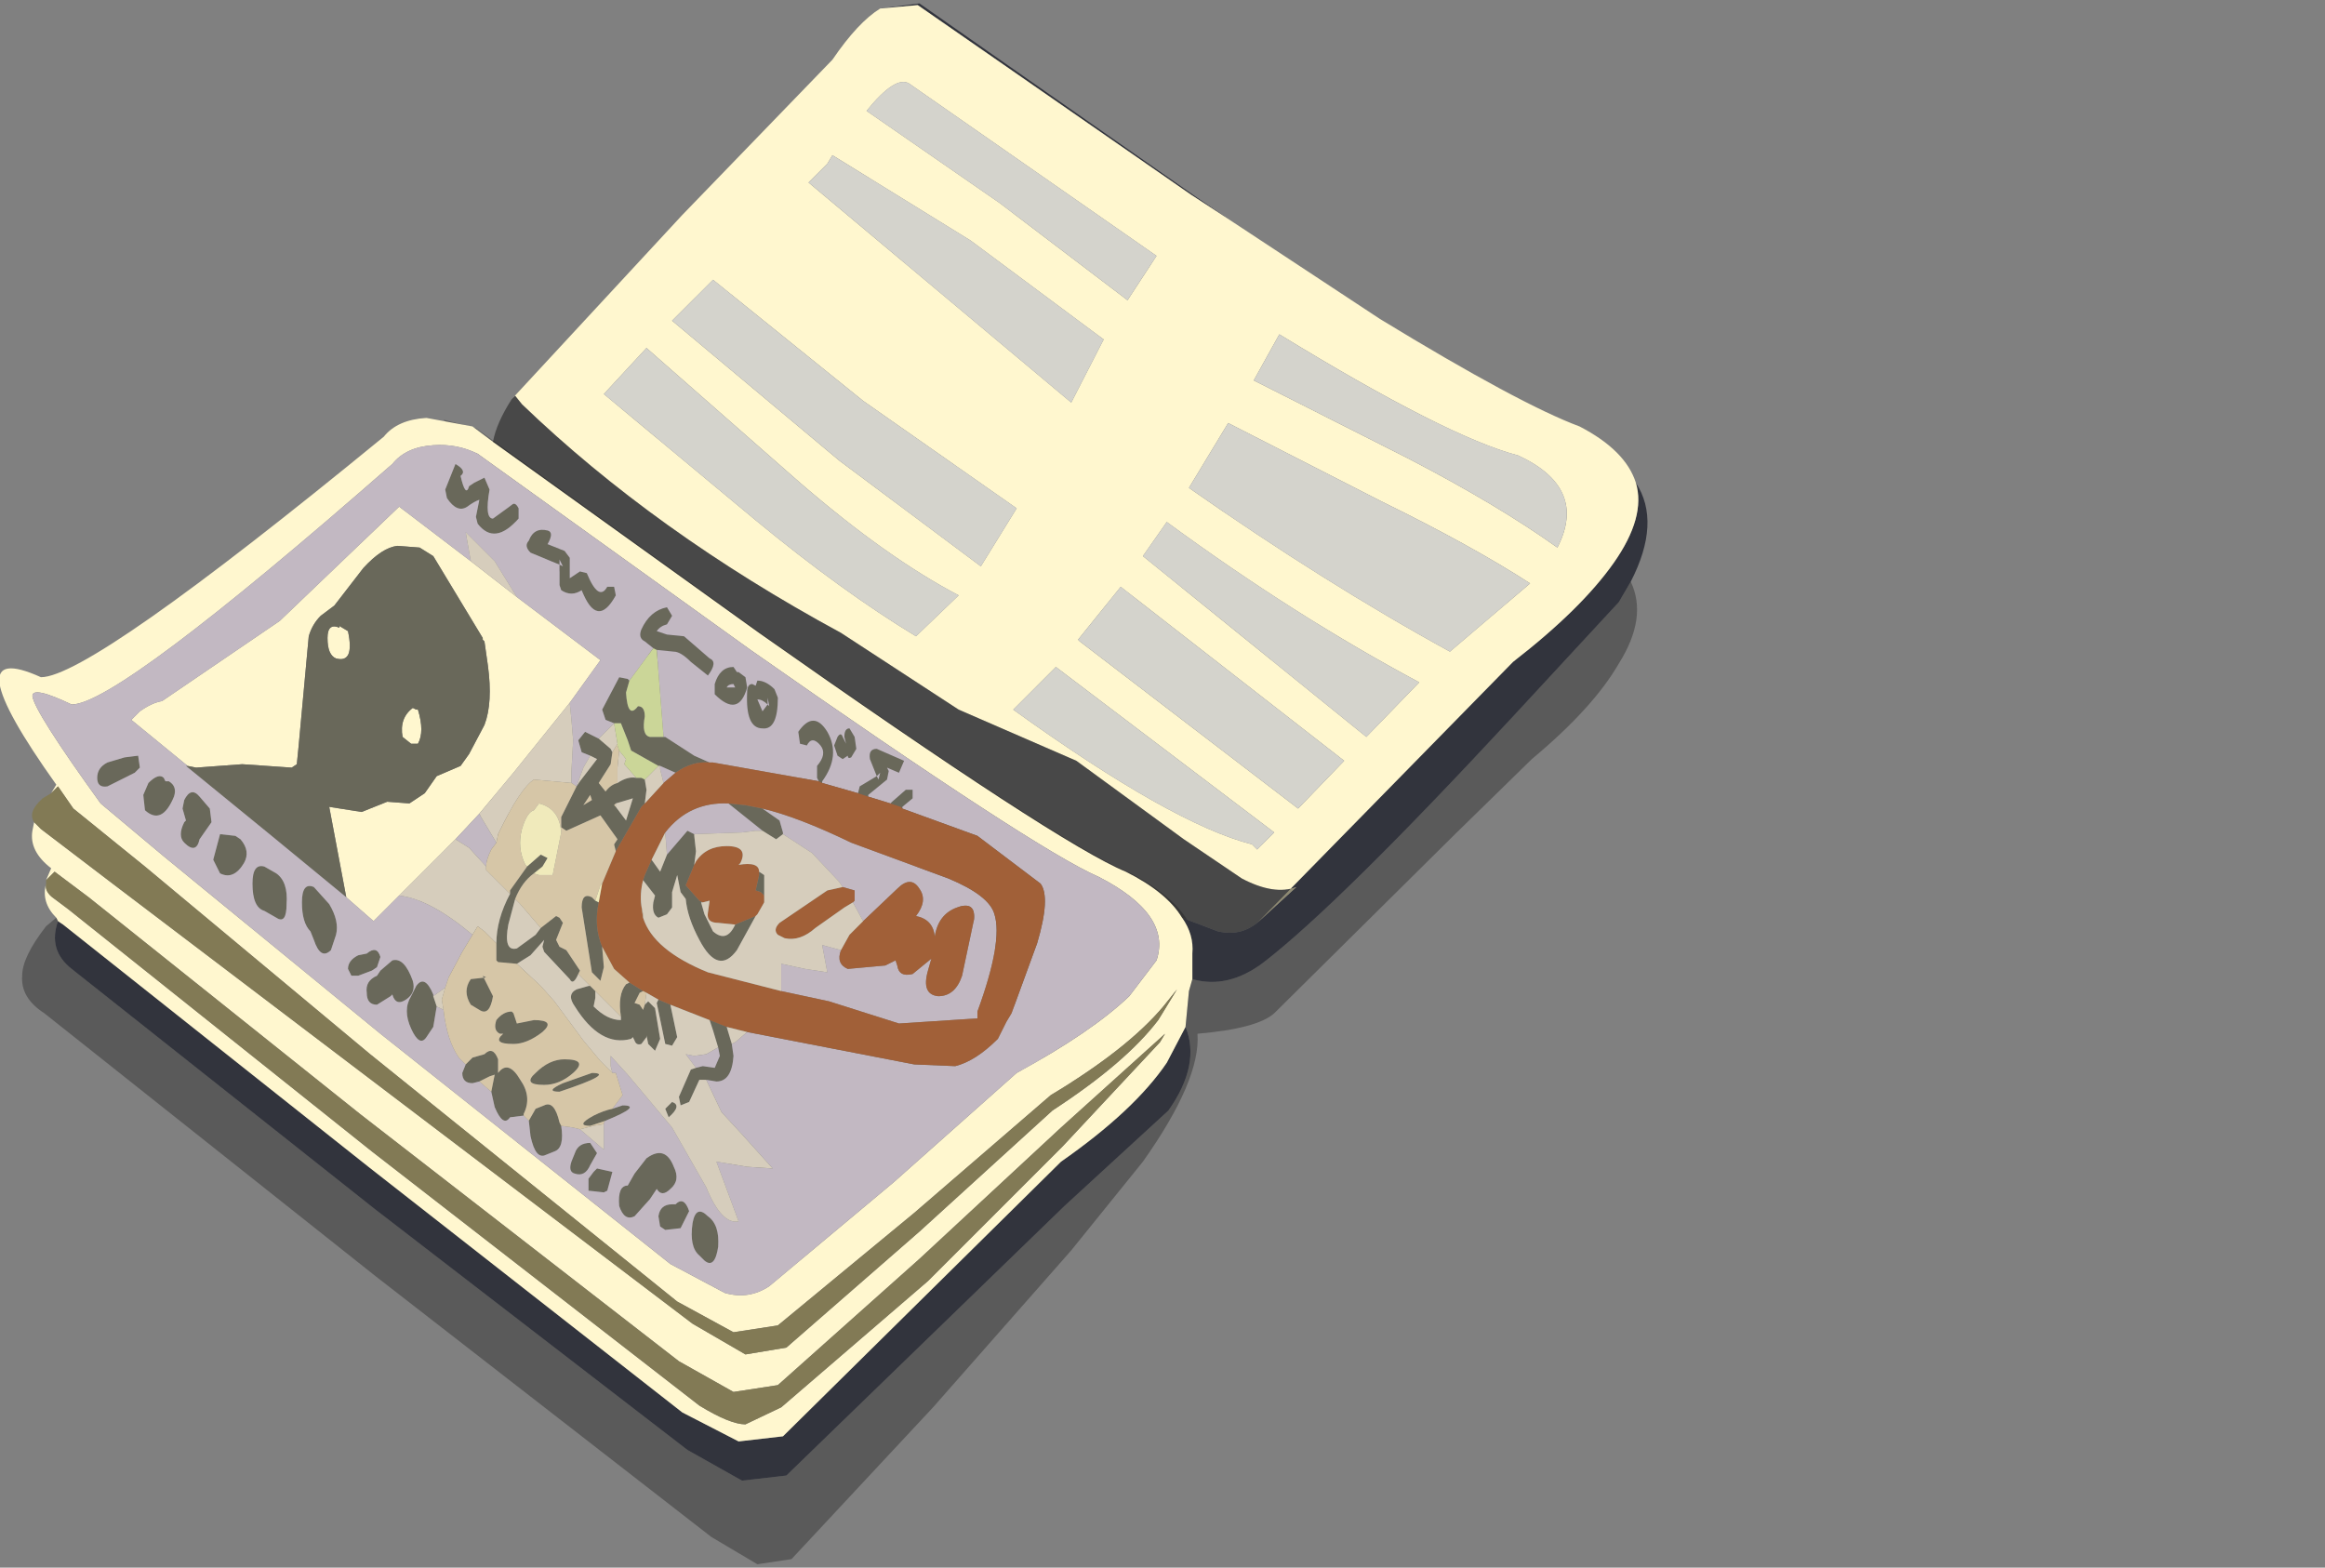 <?xml version="1.0" encoding="UTF-8" standalone="no"?>
<svg xmlns:xlink="http://www.w3.org/1999/xlink" height="45.95px" width="68.15px" xmlns="http://www.w3.org/2000/svg">
  <rect width="100%" height="100%" fill="#808080" stroke="none"/>
  <g transform="matrix(1.0, 0.0, 0.0, 1.0, 0.0, 0.0)">
    <use height="45.95" transform="matrix(1.0, 0.0, 0.0, 1.0, 0.0, 0.0)" width="48.3" xlink:href="#shape0"/>
  </g>
  <defs>
    <g id="shape0" transform="matrix(1.0, 0.0, 0.0, 1.0, 0.0, 0.0)">
      <path d="M46.85 15.05 L47.25 16.15 Q47.1 17.15 46.25 17.55 L45.7 17.6 45.25 18.2 44.65 18.1 44.0 17.55 42.65 16.85 41.85 16.5 41.0 16.1 36.05 15.0 35.55 15.05 Q35.2 15.0 35.05 14.8 L34.8 14.0 34.6 13.0 34.25 12.25 33.9 11.95 32.6 10.35 29.55 6.2 32.35 7.1 Q34.65 8.1 37.55 8.8 39.0 9.15 39.85 10.1 L42.0 12.3 Q44.8 14.6 46.85 15.05" fill="url(#gradient0)" fill-rule="evenodd" stroke="none"/>
      <path d="M41.1 22.05 L40.6 22.4 40.4 22.4 Q40.75 22.0 41.1 22.05" fill="url(#gradient1)" fill-rule="evenodd" stroke="none"/>
      <path d="M41.75 21.0 L41.15 21.4 40.15 21.0 Q38.75 20.45 38.4 18.7 38.55 18.2 38.9 18.05 39.2 17.9 39.5 18.05 L42.2 19.7 41.75 21.0" fill="url(#gradient2)" fill-rule="evenodd" stroke="none"/>
      <path d="M21.8 5.0 L24.25 2.45 25.45 5.15 26.9 8.65 Q26.8 9.0 26.0 8.4 L25.0 7.55 21.8 5.0" fill="url(#gradient3)" fill-rule="evenodd" stroke="none"/>
      <path d="M21.1 8.6 L21.75 8.65 22.45 8.85 22.9 8.85 23.35 9.05 23.8 9.65 24.55 10.35 25.3 11.0 28.25 13.9 Q28.3 14.55 27.75 14.65 L27.0 14.55 24.9 14.85 24.35 15.25 23.05 14.9 21.05 13.7 19.15 12.8 18.25 12.05 16.9 10.35 16.8 10.2 17.1 9.9 Q18.0 9.9 18.65 9.3 L19.85 8.8 21.1 8.6" fill="url(#gradient4)" fill-rule="evenodd" stroke="none"/>
      <path d="M25.3 24.15 L23.25 22.65 19.45 19.6 15.65 16.05 Q15.15 15.55 14.95 14.85 L14.8 14.3 14.3 13.65 13.15 12.45 13.0 12.3 13.95 12.55 22.35 18.6 Q31.15 24.8 33.15 25.6 36.0 27.1 34.6 29.15 33.95 30.05 31.45 31.75 L31.15 31.5 30.5 31.0 Q30.2 30.85 29.7 29.4 L29.05 27.5 28.25 26.75 27.3 25.75 25.3 24.15" fill="url(#gradient5)" fill-rule="evenodd" stroke="none"/>
      <path d="M29.4 18.8 L29.65 18.75 31.6 17.95 Q31.95 17.75 32.65 17.65 L33.7 17.35 Q34.65 16.9 35.7 17.75 L36.85 18.7 37.8 20.2 38.5 21.15 39.15 21.95 39.75 22.1 40.4 22.4 39.55 23.45 Q39.05 23.95 37.95 24.45 L37.4 24.9 36.75 24.65 36.05 24.2 34.85 23.95 Q34.15 23.8 33.65 23.1 L31.9 21.4 29.95 19.8 29.2 19.0 29.4 18.8" fill="url(#gradient6)" fill-rule="evenodd" stroke="none"/>
      <path d="M2.8 24.3 L2.4 24.0 Q-1.4 18.85 1.45 20.15 L1.95 20.0 3.0 21.7 4.7 24.05 5.65 25.55 6.05 25.9 7.0 26.85 8.45 28.3 Q8.2 28.35 7.8 27.95 L7.1 27.25 4.2 25.0 Q3.7 24.6 2.8 24.3" fill="url(#gradient7)" fill-rule="evenodd" stroke="none"/>
      <path d="M11.4 17.1 L10.9 16.45 10.35 15.55 9.7 14.55 11.3 13.25 12.15 15.9 12.75 17.35 12.5 17.35 11.4 17.1" fill="url(#gradient8)" fill-rule="evenodd" stroke="none"/>
      <path d="M12.75 20.05 L13.05 20.4 13.9 21.3 14.15 21.4 14.35 21.65 14.1 22.1 Q13.85 22.55 13.95 22.8 L14.8 23.75 16.3 25.5 14.65 25.35 14.3 25.25 13.2 25.05 12.8 24.55 12.6 24.0 12.3 23.6 11.75 23.2 10.25 21.2 8.45 18.8 10.45 19.3 Q11.3 19.45 12.75 20.05" fill="url(#gradient9)" fill-rule="evenodd" stroke="none"/>
      <path d="M16.1 30.55 L16.6 30.45 16.65 30.85 16.35 31.55 16.25 31.75 15.8 31.65 Q15.2 31.55 15.1 30.7 L16.1 30.55" fill="url(#gradient10)" fill-rule="evenodd" stroke="none"/>
      <path d="M15.55 28.5 L15.6 29.5 15.5 29.7 15.3 29.75 Q14.7 30.35 14.35 30.2 L13.9 29.65 13.4 28.9 11.9 27.45 12.15 27.0 12.3 26.3 12.8 26.5 13.65 26.95 13.95 27.05 15.55 28.5" fill="url(#gradient11)" fill-rule="evenodd" stroke="none"/>
      <path d="M19.7 29.55 L18.75 28.25 18.4 27.9 19.25 28.35 21.25 29.1 23.3 29.7 25.4 30.2 27.3 30.45 29.25 31.05 Q30.45 31.55 31.05 31.9 L31.4 32.1 31.05 32.4 24.45 38.0 22.6 35.8 22.0 35.1 21.4 34.1 20.85 32.65 20.4 30.75 19.7 29.55" fill="url(#gradient12)" fill-rule="evenodd" stroke="none"/>
      <path d="M14.95 34.35 L13.35 33.0 15.45 33.55 16.7 33.85 18.0 34.25 Q18.1 34.9 19.0 35.6 L19.85 36.0 21.7 36.7 21.4 36.85 21.15 37.15 21.2 37.75 21.1 38.15 19.2 37.65 18.85 37.5 16.8 35.85 15.15 34.45 14.95 34.35" fill="url(#gradient13)" fill-rule="evenodd" stroke="none"/>
      <path d="M47.95 14.15 Q48.7 15.3 47.8 17.05 L47.45 17.65 44.35 21.0 Q39.25 26.5 37.05 28.2 36.0 29.0 34.95 28.7 L34.95 27.95 Q35.0 27.4 34.65 26.9 L35.7 27.3 Q36.35 27.45 36.85 27.05 L44.35 19.4 Q46.35 17.85 47.3 16.5 48.25 15.15 47.95 14.15 M25.8 0.25 L26.95 0.1 35.1 5.8 36.05 6.45 34.9 5.7 26.9 0.15 25.8 0.25 M1.7 27.0 L1.85 27.1 10.8 34.2 20.0 41.4 21.65 42.25 22.95 42.1 31.1 34.05 Q33.25 32.55 34.2 31.15 L34.75 30.1 Q35.2 31.2 34.25 32.55 L31.2 35.35 23.05 43.25 21.75 43.4 20.15 42.5 11.0 35.45 2.1 28.4 Q1.4 27.85 1.7 27.0" fill="#32343d" fill-rule="evenodd" stroke="none"/>
      <path d="M47.95 14.15 Q48.25 15.15 47.3 16.5 46.35 17.85 44.35 19.4 L36.85 27.05 38.0 26.0 Q37.35 26.25 36.4 25.75 L34.7 24.6 31.55 22.3 28.1 20.8 24.65 18.55 Q19.2 15.6 15.3 11.85 L15.1 11.6 15.0 11.7 20.0 6.3 24.4 1.75 Q25.15 0.65 25.8 0.25 L26.9 0.15 34.9 5.7 36.05 6.45 40.45 9.35 Q44.55 11.85 46.3 12.5 47.65 13.2 47.95 14.15 M34.65 26.9 Q35.0 27.4 34.95 27.95 L34.95 28.7 34.85 29.05 34.75 30.1 34.2 31.15 Q33.25 32.55 31.1 34.05 L22.95 42.1 21.65 42.25 20.0 41.4 10.8 34.2 1.85 27.1 1.7 27.0 1.65 26.9 Q1.2 26.45 1.35 25.9 1.3 26.15 1.6 26.35 L2.0 26.65 10.9 33.75 20.5 41.2 Q21.4 41.75 21.85 41.75 L22.9 41.25 27.2 37.55 31.15 33.6 34.0 30.55 34.15 30.3 31.1 33.05 26.95 36.9 22.8 40.6 21.5 40.8 19.9 39.9 10.55 32.65 2.6 26.3 1.6 25.55 1.35 25.8 1.5 25.45 Q0.85 24.95 0.95 24.35 L1.0 24.1 1.2 24.3 3.3 25.9 20.3 38.8 21.85 39.7 23.05 39.5 26.95 36.1 30.85 32.55 Q33.0 31.15 33.95 29.9 L34.5 29.0 34.1 29.5 Q33.05 30.75 30.8 32.1 L26.8 35.55 22.8 38.85 21.5 39.05 19.85 38.15 10.85 30.9 4.25 25.4 2.15 23.7 1.7 23.05 1.5 23.25 1.65 23.0 Q-1.45 18.65 1.2 19.85 2.65 19.85 11.25 12.8 11.65 12.3 12.5 12.25 L13.85 12.5 14.45 12.95 22.25 18.55 Q31.05 24.75 33.0 25.55 34.2 26.15 34.65 26.9 M40.5 14.7 L36.0 12.4 34.85 14.3 Q38.85 17.1 42.5 19.1 L44.85 17.1 Q43.15 16.0 40.5 14.7 M44.5 13.35 Q42.4 12.8 37.5 9.8 L36.75 11.15 41.3 13.45 Q43.9 14.8 45.65 16.05 46.55 14.3 44.5 13.35 M32.35 9.95 L28.45 7.05 24.4 4.55 24.25 4.8 23.7 5.35 31.4 11.8 32.35 9.95 M33.9 7.5 L26.65 2.45 Q26.25 2.2 25.4 3.25 L29.3 5.95 33.05 8.8 33.9 7.5 M20.9 8.2 L19.7 9.4 24.6 13.5 28.75 16.6 29.8 14.9 25.3 11.75 20.9 8.2 M11.7 26.25 L10.95 27.0 10.15 26.3 9.65 23.65 10.6 23.8 11.35 23.5 12.0 23.55 12.45 23.25 12.8 22.75 13.5 22.45 13.75 22.1 14.2 21.25 Q14.45 20.6 14.3 19.5 L14.2 18.8 14.15 18.75 14.15 18.7 12.7 16.3 12.3 16.05 11.65 16.0 Q11.2 16.05 10.65 16.65 L9.8 17.75 9.4 18.05 Q9.15 18.3 9.05 18.65 L8.75 21.9 8.7 22.4 8.55 22.5 7.1 22.4 5.75 22.5 5.5 22.45 3.85 21.1 4.1 20.85 Q4.45 20.6 4.75 20.55 L8.2 18.2 11.7 14.85 13.8 16.45 15.15 17.5 17.6 19.35 16.7 20.6 15.05 22.65 14.05 23.85 13.35 24.6 11.7 26.25 M26.85 18.65 L28.1 17.45 Q26.0 16.35 23.45 14.15 L18.95 10.2 17.7 11.55 22.15 15.25 Q24.7 17.35 26.85 18.65 M33.5 16.3 L40.05 21.6 41.6 20.0 Q37.95 18.05 34.2 15.3 L33.5 16.3 M31.65 18.8 L38.05 23.7 39.4 22.3 32.85 17.2 31.6 18.75 31.65 18.8 M30.95 19.55 L29.7 20.8 Q34.35 24.15 36.7 24.75 L36.85 24.9 37.35 24.4 30.95 19.55 M9.95 18.35 L10.2 18.5 Q10.4 19.45 9.85 19.3 9.6 19.2 9.6 18.7 9.6 18.25 9.95 18.4 L9.95 18.35 M0.95 20.4 Q1.0 20.85 2.95 23.55 L4.8 25.1 11.15 30.3 19.65 37.05 21.25 37.9 Q21.95 38.1 22.55 37.7 L26.2 34.65 29.8 31.45 Q32.0 30.25 33.1 29.2 L33.9 28.15 Q34.35 26.8 32.2 25.7 30.35 24.9 22.0 19.05 L14.0 13.3 Q13.4 13.0 12.7 13.05 11.9 13.1 11.5 13.6 3.45 20.65 2.1 20.65 0.95 20.1 0.95 20.4 M12.25 20.8 Q12.45 21.45 12.25 21.8 L12.05 21.8 11.8 21.6 Q11.7 21.05 12.1 20.75 L12.2 20.8 12.25 20.8" fill="#fff7cf" fill-rule="evenodd" stroke="none"/>
      <path d="M34.95 28.7 Q36.0 29.0 37.05 28.2 39.25 26.5 44.35 21.0 L47.45 17.65 47.8 17.05 Q48.3 18.1 47.45 19.45 46.7 20.75 44.9 22.25 L42.65 24.45 37.35 29.7 Q36.85 30.15 35.1 30.3 35.2 31.65 33.5 34.05 L31.4 36.65 27.35 41.25 23.2 45.7 22.2 45.85 20.85 45.05 11.0 37.4 1.3 29.7 Q0.6 29.25 0.65 28.6 0.65 28.05 1.35 27.15 L1.65 26.9 1.7 27.0 Q1.4 27.85 2.1 28.4 L11.0 35.45 20.15 42.5 21.75 43.4 23.05 43.25 31.2 35.35 34.25 32.55 Q35.2 31.2 34.75 30.1 L34.85 29.05 34.95 28.7" fill="url(#gradient14)" fill-rule="evenodd" stroke="none"/>
      <path d="M44.5 13.35 Q46.55 14.3 45.65 16.05 43.9 14.8 41.3 13.45 L36.75 11.15 37.5 9.8 Q42.4 12.8 44.5 13.35 M40.5 14.7 Q43.15 16.0 44.85 17.1 L42.5 19.1 Q38.85 17.1 34.85 14.3 L36.0 12.4 40.5 14.7 M20.9 8.2 L25.3 11.75 29.8 14.9 28.75 16.6 24.6 13.5 19.7 9.4 20.9 8.2 M33.9 7.5 L33.05 8.8 29.3 5.95 25.4 3.25 Q26.25 2.2 26.65 2.45 L33.9 7.5 M32.35 9.95 L31.4 11.8 23.7 5.35 24.25 4.8 24.4 4.55 28.45 7.05 32.35 9.95 M30.95 19.55 L37.35 24.4 36.85 24.9 36.7 24.75 Q34.35 24.15 29.7 20.8 L30.95 19.55 M31.65 18.8 L31.6 18.75 32.85 17.2 39.4 22.3 38.05 23.7 31.65 18.8 M33.5 16.3 L34.2 15.3 Q37.95 18.05 41.6 20.0 L40.05 21.6 33.5 16.3 M26.85 18.65 Q24.7 17.35 22.15 15.25 L17.7 11.55 18.95 10.2 23.45 14.15 Q26.0 16.35 28.1 17.45 L26.85 18.65" fill="#d4d3cc" fill-rule="evenodd" stroke="none"/>
      <path d="M24.0 22.9 L23.95 22.8 23.95 22.45 Q24.25 22.1 24.05 21.85 23.8 21.55 23.65 21.85 L23.45 21.8 23.4 21.45 Q23.85 20.8 24.25 21.45 24.65 22.15 24.1 22.9 L24.1 22.95 24.0 22.9 M24.55 21.6 Q24.65 21.45 24.7 21.6 L24.8 21.8 24.75 21.6 Q24.75 21.35 24.9 21.35 L25.05 21.6 25.1 21.95 24.95 22.2 Q24.85 22.25 24.85 22.15 L24.7 22.25 24.55 22.15 24.45 21.85 24.55 21.6 M25.15 23.25 L25.2 23.05 25.7 22.75 25.5 22.25 Q25.45 21.95 25.7 21.95 L26.5 22.3 26.35 22.65 26.0 22.5 26.05 22.6 26.0 22.85 25.45 23.3 25.45 23.35 25.15 23.25 M26.1 23.55 L26.15 23.5 26.55 23.15 26.75 23.15 26.75 23.4 26.45 23.65 26.45 23.7 26.4 23.65 26.1 23.55 M21.45 30.6 L21.5 30.95 Q21.45 31.7 21.0 31.7 L20.7 31.65 20.5 31.65 20.2 32.3 19.95 32.4 19.9 32.15 20.25 31.35 20.4 31.3 20.6 31.25 20.95 31.3 21.1 30.95 21.05 30.7 20.9 30.2 20.8 29.9 21.05 30.0 21.3 30.1 21.45 30.6 M17.95 32.5 L18.25 32.4 Q18.85 32.4 17.75 32.85 L17.3 33.0 Q16.85 33.0 17.4 32.7 17.7 32.55 17.95 32.5 M16.45 33.0 Q16.55 33.65 16.25 33.75 L16.0 33.85 Q15.7 34.0 15.55 33.3 L15.5 32.85 15.7 32.5 15.95 32.4 Q16.25 32.25 16.4 32.9 L16.45 33.0 M15.35 32.7 L14.95 32.75 Q14.75 33.05 14.5 32.45 L14.4 32.0 14.5 31.5 14.35 31.55 14.05 31.7 13.85 31.75 Q13.55 31.75 13.55 31.45 L13.65 31.2 13.85 31.0 14.2 30.9 Q14.45 30.65 14.6 31.05 L14.6 31.45 Q14.9 31.05 15.25 31.65 15.6 32.15 15.35 32.65 L15.35 32.7 M12.8 29.5 L12.7 30.1 12.5 30.4 Q12.3 30.7 12.05 30.15 11.8 29.6 12.05 29.2 L12.2 28.9 Q12.45 28.55 12.7 29.15 L12.7 29.2 12.8 29.5 M10.15 26.3 L7.9 24.45 5.45 22.45 5.5 22.45 5.75 22.5 7.1 22.4 8.55 22.5 8.7 22.4 8.75 21.9 9.05 18.65 Q9.15 18.3 9.4 18.05 L9.8 17.75 10.65 16.65 Q11.2 16.05 11.65 16.0 L12.3 16.05 12.7 16.3 14.15 18.7 14.15 18.75 14.2 18.8 14.3 19.5 Q14.45 20.6 14.2 21.25 L13.75 22.1 13.5 22.45 12.8 22.75 12.45 23.25 12.0 23.55 11.35 23.5 10.6 23.8 9.65 23.65 10.15 26.3 M17.3 22.15 L17.05 22.05 16.95 21.7 17.15 21.45 17.55 21.65 17.9 21.95 17.95 22.05 17.9 22.4 17.55 22.95 17.75 23.2 Q17.9 23.0 18.1 22.95 18.4 22.75 18.65 22.8 L18.8 22.8 18.9 22.85 18.95 23.15 18.9 23.55 18.8 23.65 18.05 24.95 18.0 24.75 18.1 24.6 17.6 23.9 16.6 24.35 16.45 24.25 16.45 23.95 16.9 23.05 17.0 22.9 17.5 22.25 17.3 22.15 M18.0 21.2 L17.75 21.1 17.65 20.8 18.15 19.85 18.4 19.9 18.45 19.95 18.35 20.3 Q18.4 21.1 18.7 20.7 18.9 20.7 18.9 21.0 18.8 21.55 19.05 21.6 L19.45 21.6 19.5 21.6 20.35 22.15 20.8 22.35 Q20.3 22.3 19.8 22.65 L19.35 22.45 19.3 22.45 18.5 22.0 18.4 21.7 18.2 21.2 18.0 21.2 M19.15 19.0 L18.9 18.8 Q18.7 18.7 18.8 18.45 19.05 17.9 19.55 17.8 L19.7 18.05 19.55 18.3 Q19.35 18.35 19.25 18.5 L19.55 18.6 20.05 18.65 20.8 19.3 Q21.05 19.4 20.75 19.8 L20.25 19.4 Q19.95 19.1 19.75 19.1 L19.25 19.05 19.15 19.0 M21.55 20.15 L21.5 20.05 Q21.35 20.05 21.3 20.15 L21.55 20.15 M22.5 20.65 Q22.35 20.5 22.2 20.5 L22.35 20.85 22.5 20.65 22.55 20.7 22.5 20.45 22.5 20.65 M21.6 19.7 L21.65 19.7 21.85 19.85 21.9 20.15 Q21.65 21.05 20.95 20.35 L20.95 20.05 Q21.1 19.55 21.5 19.55 L21.6 19.7 M22.15 20.1 L22.2 19.95 Q22.45 19.95 22.7 20.2 L22.8 20.45 Q22.8 21.4 22.35 21.35 21.85 21.35 21.9 20.3 21.9 20.05 22.05 20.05 L22.15 20.1 M20.35 24.45 L20.35 24.5 20.4 24.95 20.35 25.35 20.1 25.95 20.5 26.4 20.6 26.45 20.55 26.45 20.65 26.8 20.9 27.3 Q21.3 27.65 21.55 27.1 L22.15 26.85 21.6 27.85 Q21.05 28.6 20.5 27.55 20.15 26.9 20.1 26.35 L19.95 26.15 19.85 25.65 19.7 26.15 19.7 26.6 19.55 26.8 19.3 26.9 Q19.1 26.8 19.15 26.45 L19.2 26.25 18.85 25.8 18.9 25.65 19.1 25.2 19.35 25.55 19.55 25.05 20.15 24.35 20.35 24.45 M22.25 25.55 L22.4 25.65 22.4 26.2 22.4 26.25 22.3 26.15 22.15 26.1 22.25 25.65 22.25 25.55 M22.95 24.45 L22.75 24.6 22.35 24.35 21.35 23.55 21.85 23.6 22.35 23.7 22.85 24.05 22.95 24.4 22.95 24.45 M25.7 22.75 L25.75 22.85 25.8 22.65 25.7 22.75 M9.95 18.35 L9.95 18.4 Q9.6 18.25 9.6 18.7 9.6 19.2 9.85 19.3 10.4 19.45 10.2 18.5 L9.95 18.35 M16.55 16.15 L16.7 16.35 16.7 16.95 17.0 16.75 17.2 16.8 Q17.55 17.65 17.8 17.2 L18.0 17.2 18.05 17.45 Q17.5 18.45 17.05 17.3 16.75 17.5 16.45 17.3 L16.4 17.15 16.4 16.55 16.5 16.6 16.4 16.4 16.4 16.55 15.55 16.2 Q15.35 16.0 15.5 15.85 15.65 15.45 16.05 15.55 16.25 15.6 16.05 15.95 L16.55 16.15 M15.2 14.9 L15.2 15.2 Q14.5 16.0 14.0 15.35 L13.95 15.15 14.05 14.65 Q13.9 14.7 13.7 14.85 13.4 15.05 13.1 14.6 L13.05 14.35 13.35 13.6 Q13.7 13.8 13.5 13.95 13.65 14.6 13.75 14.25 L13.9 14.15 14.2 14.0 14.35 14.35 Q14.2 15.2 14.45 15.2 L15.0 14.8 Q15.1 14.7 15.2 14.9 M6.9 24.5 L7.05 24.6 Q7.35 24.95 7.15 25.3 6.85 25.8 6.45 25.6 L6.25 25.2 6.45 24.45 6.9 24.5 M5.4 24.7 Q5.2 24.5 5.4 24.1 L5.45 24.05 5.35 23.7 5.4 23.45 Q5.6 23.05 5.85 23.35 L6.15 23.7 6.2 24.1 5.85 24.6 Q5.75 25.05 5.4 24.7 M4.85 22.9 L4.95 22.9 Q5.2 23.05 5.1 23.35 4.75 24.2 4.25 23.75 L4.2 23.3 4.35 22.95 Q4.65 22.65 4.8 22.8 L4.85 22.9 M4.1 22.5 L3.95 22.65 3.15 23.05 Q2.85 23.1 2.85 22.8 2.85 22.5 3.15 22.35 L3.65 22.2 4.05 22.15 4.1 22.5 M12.25 20.8 L12.2 20.8 12.1 20.75 Q11.7 21.05 11.8 21.6 L12.05 21.8 12.25 21.8 Q12.45 21.45 12.25 20.8 M15.45 25.4 L15.85 25.05 16.05 25.15 15.9 25.4 15.65 25.6 Q15.3 25.85 15.1 26.35 L14.9 27.1 Q14.75 27.9 15.15 27.8 L15.7 27.4 15.85 27.2 16.3 26.85 16.4 26.9 16.5 27.05 16.3 27.55 16.4 27.75 16.6 27.85 17.0 28.45 16.95 28.55 Q16.8 28.9 16.7 28.7 L15.95 27.9 15.9 27.75 15.95 27.55 15.55 28.0 15.15 28.25 14.6 28.2 14.55 28.15 14.55 27.65 Q14.55 26.95 14.95 26.2 L14.95 26.1 15.45 25.4 M17.3 28.9 L17.45 29.05 17.45 29.25 17.4 29.5 Q17.8 29.9 18.2 29.9 L18.2 29.8 Q18.1 29.15 18.35 28.85 L18.45 28.8 18.85 29.05 18.75 29.1 18.6 29.4 18.75 29.45 18.85 29.6 18.9 29.45 19.0 29.35 19.2 29.55 19.35 30.45 19.2 30.8 19.0 30.6 18.95 30.35 18.95 30.4 18.8 30.6 Q18.65 30.65 18.6 30.5 L18.55 30.4 18.5 30.45 Q17.6 30.7 16.85 29.5 16.6 29.15 16.9 29.0 L17.25 28.9 17.3 28.9 M17.65 27.75 L17.7 28.35 17.6 28.75 17.35 28.5 17.05 26.6 Q17.05 26.15 17.35 26.3 L17.45 26.4 17.55 26.45 Q17.4 27.15 17.65 27.75 M17.1 23.6 L17.35 23.45 17.3 23.3 17.1 23.6 M18.05 23.65 L18.35 24.05 18.55 23.4 18.05 23.55 18.0 23.6 18.05 23.65 M15.65 29.9 Q16.3 29.9 15.9 30.25 15.45 30.6 15.05 30.6 14.4 30.6 14.75 30.3 L14.65 30.3 Q14.45 30.2 14.55 29.9 14.75 29.65 15.0 29.65 L15.05 29.7 15.15 30.0 15.65 29.9 M19.3 29.3 L19.65 29.45 19.85 30.4 19.7 30.65 19.5 30.6 19.25 29.4 19.3 29.3 M11.05 28.35 L10.9 28.45 10.5 28.6 10.3 28.6 10.2 28.4 Q10.2 28.15 10.5 28.0 L10.75 27.95 Q11.05 27.7 11.15 28.05 L11.05 28.35 M11.9 29.3 Q11.6 29.5 11.5 29.15 L11.45 29.2 11.05 29.45 Q10.75 29.45 10.75 29.1 10.7 28.75 11.05 28.6 L11.15 28.45 11.5 28.15 Q11.85 28.05 12.1 28.75 12.2 29.1 11.9 29.3 M14.15 28.6 L14.45 29.2 Q14.35 29.8 14.05 29.6 L13.8 29.45 Q13.55 29.05 13.8 28.7 L14.25 28.65 14.15 28.6 M19.6 32.75 L19.5 32.5 19.7 32.3 Q20.0 32.4 19.6 32.75 M16.5 31.75 L17.35 31.45 Q18.05 31.45 16.4 32.0 15.95 32.0 16.5 31.75 M16.55 31.05 Q17.25 31.05 16.8 31.45 16.4 31.8 15.95 31.8 15.3 31.8 15.7 31.45 16.1 31.05 16.55 31.05 M9.2 27.55 L9.1 27.3 Q8.85 27.05 8.85 26.45 8.85 25.85 9.2 26.0 L9.65 26.5 Q9.95 27.0 9.85 27.4 L9.7 27.85 Q9.4 28.15 9.2 27.55 M7.75 25.4 L8.1 25.6 Q8.45 25.85 8.4 26.5 8.4 27.1 8.1 26.9 L7.75 26.7 Q7.4 26.6 7.4 25.9 7.4 25.3 7.75 25.4 M19.8 35.3 Q20.05 35.05 20.2 35.5 L19.95 36.0 19.5 36.05 19.35 35.95 19.3 35.65 Q19.35 35.3 19.7 35.3 L19.8 35.3 M19.75 34.2 Q19.95 34.6 19.65 34.85 19.4 35.1 19.25 34.85 L19.05 35.15 18.6 35.65 Q18.3 35.8 18.15 35.35 18.1 34.75 18.4 34.75 L18.6 34.4 18.95 33.95 Q19.5 33.55 19.75 34.2 M17.4 34.35 L17.5 34.25 17.95 34.35 17.8 34.9 17.7 34.95 17.25 34.9 17.25 34.55 17.4 34.35 M17.3 33.5 L17.5 33.8 17.3 34.15 Q17.15 34.5 16.85 34.4 16.65 34.35 16.75 34.05 L16.85 33.8 Q16.95 33.5 17.3 33.5 M20.75 35.65 Q21.1 35.9 21.05 36.55 20.95 37.2 20.65 36.95 L20.5 36.8 Q20.2 36.55 20.3 35.85 20.4 35.3 20.75 35.65" fill="#69685a" fill-rule="evenodd" stroke="none"/>
      <path d="M24.55 21.6 L24.45 21.85 24.55 22.15 24.7 22.25 24.85 22.15 Q24.85 22.25 24.95 22.2 L25.1 21.95 25.05 21.6 24.9 21.35 Q24.75 21.35 24.75 21.6 L24.8 21.8 24.7 21.6 Q24.65 21.45 24.55 21.6 M24.1 22.95 L24.1 22.9 Q24.65 22.15 24.25 21.45 23.85 20.8 23.4 21.45 L23.45 21.8 23.65 21.85 Q23.8 21.55 24.05 21.85 24.25 22.1 23.95 22.45 L23.95 22.8 24.0 22.9 20.9 22.35 20.8 22.35 20.35 22.15 19.5 21.6 19.45 21.6 19.25 19.05 19.75 19.1 Q19.95 19.1 20.25 19.4 L20.75 19.8 Q21.05 19.4 20.8 19.3 L20.05 18.65 19.55 18.6 19.25 18.5 Q19.35 18.35 19.55 18.3 L19.7 18.05 19.55 17.8 Q19.05 17.9 18.8 18.45 18.7 18.7 18.9 18.8 L19.15 19.0 18.45 19.95 18.4 19.9 18.15 19.85 17.65 20.8 17.75 21.1 18.0 21.2 17.55 21.65 17.15 21.45 16.95 21.7 17.05 22.05 17.3 22.15 17.1 22.5 16.9 23.05 16.75 22.95 16.75 22.6 16.8 21.7 16.75 21.1 16.7 20.6 17.6 19.35 15.15 17.5 14.5 16.45 13.65 15.6 13.8 16.45 11.7 14.85 8.2 18.2 4.75 20.55 Q4.45 20.6 4.1 20.85 L3.85 21.1 5.5 22.45 5.45 22.45 7.9 24.45 10.15 26.3 10.95 27.0 11.7 26.25 Q12.6 26.35 13.85 27.4 L13.55 27.9 13.15 28.65 13.05 28.95 12.7 29.2 12.7 29.15 Q12.45 28.55 12.2 28.9 L12.05 29.2 Q11.8 29.6 12.05 30.15 12.3 30.7 12.5 30.4 L12.7 30.1 12.8 29.5 13.0 29.6 Q13.1 30.5 13.45 31.0 L13.65 31.2 13.55 31.45 Q13.55 31.75 13.85 31.75 L14.05 31.7 14.4 32.0 14.5 32.45 Q14.75 33.05 14.95 32.75 L15.35 32.7 15.45 32.8 15.5 32.85 15.55 33.3 Q15.7 34.0 16.0 33.85 L16.25 33.75 Q16.55 33.65 16.45 33.0 L16.8 33.05 17.0 33.1 17.7 33.7 17.7 33.2 17.7 32.95 17.7 32.9 17.75 32.85 Q18.85 32.4 18.25 32.4 L17.95 32.5 18.25 32.1 18.05 31.45 17.95 31.45 17.9 31.25 17.9 30.95 18.4 31.5 19.7 33.05 20.7 34.8 Q21.15 35.9 21.65 35.8 L21.0 34.05 21.9 34.2 22.65 34.25 21.75 33.25 21.15 32.6 20.7 31.65 21.0 31.7 Q21.45 31.7 21.5 30.95 L21.45 30.6 21.55 30.55 21.9 30.25 26.8 31.2 28.0 31.25 Q28.6 31.1 29.25 30.45 L29.5 29.95 29.65 29.7 30.4 27.65 Q30.8 26.3 30.5 25.9 L28.65 24.5 26.45 23.7 26.45 23.65 26.75 23.4 26.75 23.15 26.55 23.15 26.15 23.5 26.1 23.55 25.45 23.35 25.45 23.3 26.0 22.85 26.05 22.6 26.0 22.5 26.35 22.65 26.5 22.3 25.7 21.95 Q25.45 21.95 25.5 22.25 L25.7 22.75 25.2 23.05 25.15 23.25 24.1 22.95 M22.15 20.1 L22.05 20.05 Q21.9 20.05 21.9 20.3 21.85 21.35 22.35 21.35 22.8 21.4 22.8 20.45 L22.7 20.2 Q22.45 19.95 22.2 19.95 L22.15 20.1 M21.6 19.7 L21.5 19.55 Q21.1 19.55 20.95 20.05 L20.95 20.35 Q21.65 21.05 21.9 20.15 L21.85 19.85 21.65 19.7 21.6 19.7 M22.5 20.65 L22.5 20.45 22.55 20.7 22.5 20.65 22.35 20.85 22.2 20.5 Q22.35 20.5 22.5 20.65 M21.55 20.15 L21.3 20.15 Q21.35 20.05 21.5 20.05 L21.55 20.15 M20.35 24.45 L20.15 24.35 19.55 25.05 19.5 24.4 Q20.2 23.5 21.35 23.55 L22.35 24.35 22.15 24.35 21.75 24.4 20.35 24.45 M22.95 24.45 L22.95 24.4 22.85 24.05 22.35 23.7 Q23.4 23.95 24.95 24.7 L27.8 25.75 Q29.0 26.25 29.15 26.8 29.4 27.6 28.65 29.65 L28.65 29.85 26.35 30.0 24.3 29.35 22.9 29.05 22.9 28.25 23.6 28.4 24.25 28.5 24.1 27.7 24.65 27.85 Q24.5 28.25 24.85 28.4 L25.95 28.3 26.25 28.15 26.3 28.3 Q26.35 28.65 26.75 28.55 L27.3 28.1 27.2 28.45 Q27.0 29.15 27.5 29.2 28.0 29.2 28.2 28.6 L28.55 26.95 Q28.6 26.4 28.05 26.6 27.5 26.8 27.4 27.45 27.35 26.95 26.85 26.85 27.2 26.4 26.95 26.05 26.7 25.65 26.3 26.05 L25.3 27.0 25.0 26.45 25.05 26.4 25.05 26.1 24.7 26.0 24.6 25.85 23.8 25.0 22.95 24.45 M25.7 22.75 L25.8 22.65 25.75 22.85 25.7 22.75 M0.95 20.4 Q0.95 20.1 2.1 20.65 3.45 20.65 11.5 13.6 11.9 13.1 12.7 13.05 13.4 13.0 14.0 13.3 L22.0 19.05 Q30.35 24.9 32.2 25.7 34.35 26.8 33.9 28.15 L33.1 29.2 Q32.0 30.25 29.8 31.45 L26.2 34.65 22.55 37.7 Q21.95 38.1 21.25 37.9 L19.65 37.05 11.15 30.3 4.8 25.1 2.95 23.55 Q1.0 20.85 0.95 20.4 M4.1 22.5 L4.05 22.15 3.65 22.2 3.15 22.35 Q2.85 22.5 2.85 22.8 2.85 23.1 3.15 23.05 L3.95 22.65 4.1 22.5 M4.85 22.9 L4.8 22.8 Q4.65 22.65 4.35 22.95 L4.2 23.3 4.25 23.75 Q4.75 24.2 5.1 23.35 5.2 23.05 4.95 22.9 L4.85 22.9 M5.4 24.7 Q5.75 25.05 5.85 24.6 L6.2 24.1 6.15 23.7 5.85 23.35 Q5.6 23.05 5.4 23.45 L5.35 23.7 5.45 24.05 5.4 24.1 Q5.2 24.5 5.4 24.7 M6.9 24.5 L6.45 24.45 6.25 25.2 6.45 25.6 Q6.85 25.8 7.15 25.3 7.35 24.95 7.05 24.6 L6.9 24.5 M15.2 14.9 Q15.1 14.7 15.0 14.8 L14.45 15.2 Q14.2 15.2 14.35 14.35 L14.2 14.0 13.9 14.15 13.75 14.25 Q13.65 14.6 13.5 13.95 13.7 13.8 13.35 13.6 L13.05 14.35 13.1 14.6 Q13.4 15.05 13.7 14.85 13.9 14.7 14.05 14.65 L13.95 15.15 14.0 15.35 Q14.5 16.0 15.2 15.2 L15.2 14.9 M16.55 16.15 L16.05 15.95 Q16.25 15.6 16.05 15.55 15.65 15.45 15.5 15.85 15.35 16.0 15.55 16.2 L16.4 16.55 16.4 16.4 16.5 16.6 16.4 16.55 16.4 17.15 16.45 17.3 Q16.75 17.5 17.05 17.3 17.5 18.45 18.05 17.45 L18.0 17.2 17.8 17.2 Q17.55 17.65 17.2 16.8 L17.0 16.75 16.7 16.95 16.7 16.35 16.55 16.15 M13.35 24.6 L14.05 23.85 14.1 23.95 14.55 24.7 14.4 24.9 Q14.25 25.2 14.25 25.4 L13.75 24.85 13.35 24.6 M19.35 22.45 L19.8 22.65 19.45 22.95 19.35 22.55 19.35 22.45 M11.9 29.3 Q12.2 29.1 12.1 28.75 11.85 28.05 11.5 28.15 L11.15 28.45 11.05 28.6 Q10.7 28.75 10.75 29.1 10.75 29.45 11.05 29.45 L11.45 29.2 11.5 29.15 Q11.6 29.5 11.9 29.3 M11.05 28.35 L11.15 28.05 Q11.05 27.7 10.75 27.95 L10.5 28.0 Q10.2 28.15 10.2 28.4 L10.3 28.6 10.5 28.6 10.9 28.45 11.05 28.35 M17.3 33.5 Q16.95 33.5 16.85 33.8 L16.75 34.05 Q16.65 34.35 16.85 34.4 17.15 34.5 17.3 34.15 L17.5 33.8 17.3 33.5 M17.4 34.35 L17.25 34.55 17.25 34.9 17.7 34.95 17.8 34.9 17.95 34.35 17.5 34.25 17.4 34.35 M19.75 34.2 Q19.5 33.55 18.95 33.95 L18.6 34.4 18.4 34.75 Q18.1 34.75 18.15 35.35 18.3 35.8 18.6 35.65 L19.05 35.15 19.25 34.85 Q19.4 35.1 19.65 34.85 19.95 34.6 19.75 34.2 M19.8 35.3 L19.7 35.3 Q19.35 35.3 19.3 35.65 L19.35 35.95 19.5 36.05 19.95 36.0 20.2 35.5 Q20.05 35.05 19.8 35.3 M7.75 25.4 Q7.4 25.3 7.4 25.9 7.4 26.6 7.75 26.7 L8.1 26.9 Q8.4 27.1 8.4 26.5 8.45 25.85 8.1 25.6 L7.75 25.4 M9.2 27.55 Q9.4 28.15 9.7 27.85 L9.85 27.4 Q9.95 27.0 9.65 26.5 L9.2 26.0 Q8.85 25.85 8.85 26.45 8.85 27.05 9.1 27.3 L9.2 27.55 M21.05 30.7 L21.1 30.95 20.95 31.3 20.6 31.25 20.4 31.3 20.1 30.9 20.35 30.95 20.7 30.9 21.05 30.7 M20.75 35.65 Q20.4 35.3 20.3 35.85 20.2 36.55 20.5 36.8 L20.65 36.95 Q20.95 37.2 21.05 36.55 21.1 35.9 20.75 35.65" fill="#c2b8c2" fill-rule="evenodd" stroke="none"/>
      <path d="M24.0 22.9 L24.1 22.95 25.15 23.25 25.45 23.35 26.1 23.55 26.4 23.65 26.45 23.7 28.65 24.5 30.5 25.9 Q30.8 26.3 30.4 27.65 L29.65 29.7 29.5 29.95 29.25 30.45 Q28.6 31.1 28.0 31.25 L26.8 31.2 21.9 30.25 21.3 30.1 21.05 30.0 20.8 29.9 19.65 29.45 19.3 29.3 18.95 29.1 18.85 29.05 18.45 28.8 18.0 28.4 17.65 27.75 Q17.4 27.15 17.55 26.45 L17.65 25.9 18.05 24.95 18.8 23.65 18.9 23.55 19.45 22.95 19.8 22.65 Q20.3 22.3 20.8 22.35 L20.9 22.35 24.0 22.9 M19.1 25.2 L18.9 25.65 18.85 25.8 Q18.75 26.2 18.8 26.55 L18.85 26.9 Q19.15 27.85 20.75 28.5 L22.9 29.05 24.3 29.35 26.35 30.0 28.65 29.85 28.65 29.65 Q29.4 27.6 29.15 26.8 29.0 26.25 27.8 25.75 L24.95 24.7 Q23.4 23.95 22.35 23.7 L21.85 23.6 21.35 23.55 Q20.2 23.5 19.5 24.4 L19.1 25.2 M22.15 26.85 L21.55 27.1 21.05 27.05 Q20.7 27.05 20.75 26.75 L20.8 26.4 20.6 26.45 20.5 26.4 20.1 25.95 20.35 25.35 20.4 25.25 Q20.7 24.8 21.3 24.8 21.95 24.8 21.7 25.3 L21.65 25.35 Q22.25 25.25 22.25 25.55 L22.25 25.65 22.15 26.1 22.3 26.15 22.4 26.25 22.4 26.45 22.2 26.8 22.15 26.85 M25.3 27.0 L26.3 26.05 Q26.7 25.65 26.95 26.05 27.2 26.4 26.85 26.85 27.35 26.95 27.4 27.45 27.5 26.8 28.05 26.6 28.6 26.4 28.55 26.95 L28.2 28.6 Q28.0 29.2 27.5 29.2 27.0 29.15 27.2 28.45 L27.3 28.1 26.75 28.55 Q26.35 28.65 26.3 28.3 L26.25 28.15 25.95 28.3 24.85 28.4 Q24.5 28.25 24.65 27.85 L24.9 27.4 25.3 27.0 M25.0 26.45 L24.75 26.6 23.9 27.2 Q23.45 27.6 23.0 27.5 L22.8 27.4 Q22.65 27.25 22.85 27.05 L24.25 26.1 24.7 26.0 25.05 26.1 25.05 26.4 25.0 26.45" fill="#a16038" fill-rule="evenodd" stroke="none"/>
      <path d="M21.9 30.25 L21.55 30.55 21.45 30.6 21.3 30.1 21.9 30.25 M20.7 31.65 L21.15 32.6 21.75 33.25 22.65 34.25 21.9 34.2 21.0 34.05 21.65 35.8 Q21.15 35.9 20.7 34.8 L19.7 33.05 18.4 31.5 17.9 30.95 17.9 31.25 17.95 31.45 17.6 31.1 17.1 30.5 16.25 29.35 15.85 28.9 15.15 28.25 15.55 28.0 15.95 27.55 15.9 27.75 15.95 27.9 16.7 28.7 Q16.8 28.9 16.95 28.55 L17.05 28.65 17.3 28.9 17.25 28.9 16.9 29.0 Q16.6 29.15 16.85 29.5 17.6 30.7 18.5 30.45 L18.55 30.4 18.6 30.5 Q18.65 30.65 18.8 30.6 L18.95 30.4 18.95 30.35 19.0 30.6 19.2 30.8 19.35 30.45 19.2 29.55 19.0 29.35 18.9 29.45 18.95 29.1 19.3 29.3 19.25 29.4 19.5 30.6 19.7 30.65 19.85 30.4 19.65 29.45 20.8 29.9 20.9 30.2 21.05 30.7 20.7 30.9 20.35 30.95 20.1 30.9 20.4 31.3 20.25 31.35 19.9 32.15 19.95 32.4 20.2 32.3 20.5 31.65 20.7 31.65 M17.7 32.95 L17.7 33.2 17.7 33.7 17.0 33.1 17.4 33.0 17.7 32.95 M13.0 29.6 L12.8 29.5 12.7 29.2 13.05 28.95 12.95 29.3 13.0 29.6 M13.85 27.4 Q12.6 26.35 11.7 26.25 L13.35 24.6 13.75 24.85 14.25 25.4 14.25 25.5 14.65 25.9 14.95 26.2 Q14.55 26.95 14.55 27.65 L14.2 27.3 14.0 27.15 13.85 27.4 M13.8 16.45 L13.65 15.6 14.5 16.45 15.15 17.5 13.8 16.45 M16.7 20.6 L16.75 21.1 16.8 21.7 16.75 22.6 16.75 22.95 15.65 22.85 Q15.25 23.1 14.6 24.45 L14.55 24.7 14.1 23.95 14.05 23.85 15.05 22.65 16.7 20.6 M16.9 23.05 L17.1 22.5 17.3 22.15 17.5 22.25 17.0 22.9 16.9 23.05 M17.55 21.65 L18.0 21.2 18.1 21.8 17.95 22.05 17.9 21.95 17.55 21.65 M20.35 25.35 L20.4 24.95 20.35 24.5 20.35 24.45 21.75 24.4 22.15 24.35 22.35 24.35 22.75 24.6 22.95 24.45 23.8 25.0 24.6 25.85 24.7 26.0 24.25 26.1 22.85 27.05 Q22.65 27.25 22.8 27.4 L23.0 27.5 Q23.45 27.6 23.9 27.2 L24.75 26.6 25.0 26.45 25.3 27.0 24.9 27.4 24.65 27.85 24.1 27.7 24.25 28.5 23.6 28.4 22.9 28.25 22.9 29.05 20.75 28.5 Q19.15 27.85 18.85 26.9 L18.85 26.8 18.8 26.55 Q18.75 26.2 18.85 25.8 L19.2 26.25 19.15 26.45 Q19.1 26.8 19.3 26.9 L19.55 26.8 19.7 26.6 19.7 26.15 19.85 25.65 19.95 26.15 20.1 26.35 Q20.15 26.9 20.5 27.55 21.05 28.6 21.6 27.85 L22.15 26.85 22.2 26.8 22.4 26.45 22.4 26.25 22.4 26.2 22.4 25.65 22.25 25.55 Q22.25 25.25 21.65 25.35 L21.7 25.3 Q21.95 24.8 21.3 24.8 20.7 24.8 20.4 25.25 L20.35 25.35 M19.55 25.05 L19.35 25.55 19.1 25.2 19.5 24.4 19.55 25.05 M21.55 27.1 Q21.3 27.65 20.9 27.3 L20.65 26.8 20.55 26.45 20.6 26.45 20.8 26.4 20.75 26.75 Q20.7 27.05 21.05 27.05 L21.55 27.1 M19.3 22.45 L19.35 22.45 19.35 22.55 19.45 22.95 18.9 23.55 18.95 23.15 18.9 22.85 18.95 22.8 19.3 22.45 M18.65 22.8 Q18.4 22.75 18.1 22.95 L18.1 22.5 18.15 22.0 18.35 22.25 18.3 22.4 18.65 22.8 M15.1 26.35 L15.25 26.5 15.85 27.2 15.7 27.4 15.15 27.8 Q14.75 27.9 14.9 27.1 L15.1 26.35 M17.45 29.05 L18.2 29.8 18.2 29.9 Q17.8 29.9 17.4 29.5 L17.45 29.25 17.45 29.05 M18.05 23.55 L18.55 23.4 18.35 24.05 18.05 23.65 18.05 23.55 M19.6 32.75 Q20.0 32.4 19.7 32.3 L19.5 32.5 19.6 32.75" fill="#d6cdbc" fill-rule="evenodd" stroke="none"/>
      <path d="M36.85 27.05 Q36.35 27.45 35.7 27.3 L34.65 26.9 Q34.2 26.15 33.0 25.55 31.05 24.75 22.25 18.55 L14.45 12.95 Q14.55 12.4 15.0 11.7 L15.1 11.6 15.3 11.85 Q19.2 15.6 24.65 18.55 L28.1 20.8 31.55 22.3 34.7 24.6 36.4 25.75 Q37.35 26.25 38.0 26.0 L36.85 27.05" fill="url(#gradient15)" fill-rule="evenodd" stroke="none"/>
      <path d="M1.35 25.9 L1.35 25.8 1.6 25.55 2.6 26.3 10.55 32.65 19.9 39.9 21.5 40.8 22.8 40.6 26.95 36.9 31.1 33.05 34.15 30.3 34.0 30.55 31.15 33.6 27.2 37.55 22.9 41.25 21.85 41.75 Q21.4 41.75 20.5 41.2 L10.9 33.75 2.0 26.65 1.6 26.35 Q1.3 26.15 1.35 25.9 M1.0 24.1 Q0.8 23.8 1.25 23.4 L1.5 23.25 1.7 23.05 2.15 23.7 4.25 25.4 10.85 30.9 19.85 38.15 21.5 39.05 22.8 38.85 26.8 35.55 30.8 32.1 Q33.05 30.75 34.1 29.5 L34.5 29.0 33.95 29.9 Q33.0 31.15 30.85 32.55 L26.95 36.1 23.05 39.5 21.85 39.7 20.3 38.8 3.3 25.9 1.2 24.3 1.0 24.1" fill="#827a55" fill-rule="evenodd" stroke="none"/>
      <path d="M17.95 31.45 L18.05 31.45 18.25 32.1 17.95 32.5 Q17.7 32.55 17.4 32.7 16.85 33.0 17.3 33.0 L17.75 32.85 17.7 32.9 17.7 32.95 17.4 33.0 17.0 33.1 16.8 33.05 16.45 33.0 16.4 32.9 Q16.25 32.25 15.95 32.4 L15.7 32.5 15.5 32.85 15.45 32.8 15.35 32.7 15.35 32.65 Q15.6 32.15 15.25 31.65 14.9 31.05 14.6 31.45 L14.6 31.05 Q14.45 30.65 14.2 30.9 L13.85 31.0 13.65 31.2 13.45 31.0 Q13.1 30.5 13.0 29.6 L12.95 29.3 13.05 28.95 13.15 28.65 13.55 27.9 13.85 27.4 14.0 27.15 14.2 27.3 14.55 27.65 14.55 28.15 14.6 28.2 15.15 28.25 15.85 28.9 16.25 29.35 17.1 30.5 17.6 31.1 17.95 31.45 M14.4 32.0 L14.05 31.7 14.35 31.55 14.5 31.5 14.4 32.0 M16.75 22.95 L16.9 23.05 16.45 23.95 16.45 24.25 16.6 24.35 17.6 23.9 18.1 24.6 18.0 24.75 18.05 24.95 17.65 25.9 17.6 25.95 17.45 26.4 17.35 26.3 Q17.05 26.15 17.05 26.6 L17.35 28.5 17.6 28.75 17.7 28.35 17.65 27.75 18.0 28.4 18.45 28.8 18.35 28.85 Q18.1 29.15 18.2 29.8 L17.45 29.05 17.3 28.9 17.05 28.65 16.95 28.55 17.0 28.45 16.6 27.85 16.4 27.75 16.3 27.55 16.5 27.05 16.4 26.9 16.3 26.85 15.85 27.2 15.25 26.5 15.1 26.35 Q15.3 25.85 15.65 25.6 L15.8 25.65 16.2 25.65 16.45 24.4 Q16.4 23.7 15.8 23.55 L15.65 23.75 Q15.45 23.8 15.3 24.3 15.15 24.85 15.4 25.35 L15.45 25.4 14.95 26.1 14.95 26.2 14.65 25.9 14.25 25.5 14.25 25.4 Q14.25 25.2 14.4 24.9 L14.55 24.7 14.6 24.45 Q15.25 23.1 15.65 22.85 L16.75 22.95 M18.85 26.9 L18.8 26.55 18.85 26.8 18.85 26.9 M18.1 22.95 Q17.9 23.0 17.75 23.2 L17.55 22.95 17.9 22.4 17.95 22.05 18.1 21.8 18.1 21.85 18.15 22.0 18.1 22.5 18.1 22.95 M17.1 23.6 L17.3 23.3 17.35 23.45 17.1 23.6 M18.05 23.65 L18.0 23.6 18.05 23.55 18.05 23.65 M18.9 29.45 L18.85 29.6 18.75 29.45 18.6 29.4 18.75 29.1 18.85 29.05 18.95 29.1 18.9 29.45 M15.65 29.9 L15.15 30.0 15.05 29.7 15.0 29.65 Q14.75 29.65 14.55 29.9 14.45 30.2 14.65 30.3 L14.75 30.3 Q14.4 30.6 15.05 30.6 15.45 30.6 15.9 30.25 16.3 29.9 15.65 29.9 M14.15 28.6 L14.25 28.65 13.8 28.7 Q13.55 29.05 13.8 29.45 L14.05 29.6 Q14.35 29.8 14.45 29.2 L14.15 28.6 M16.55 31.05 Q16.1 31.05 15.7 31.45 15.3 31.8 15.95 31.8 16.4 31.8 16.8 31.45 17.25 31.05 16.55 31.05 M16.5 31.75 Q15.95 32.0 16.4 32.0 18.05 31.45 17.35 31.45 L16.5 31.75" fill="#d6c6a7" fill-rule="evenodd" stroke="none"/>
      <path d="M18.45 19.95 L19.15 19.0 19.25 19.05 19.45 21.6 19.05 21.6 Q18.8 21.55 18.9 21.0 18.9 20.7 18.7 20.7 18.4 21.1 18.35 20.3 L18.45 19.95 M18.0 21.2 L18.2 21.2 18.4 21.7 18.5 22.0 19.3 22.45 18.95 22.8 18.9 22.85 18.8 22.8 18.65 22.8 18.3 22.4 18.35 22.25 18.15 22.0 18.1 21.85 18.1 21.8 18.0 21.2" fill="#cbd698" fill-rule="evenodd" stroke="none"/>
      <path d="M15.45 25.4 L15.4 25.35 Q15.15 24.85 15.3 24.3 15.45 23.8 15.65 23.75 L15.8 23.55 Q16.4 23.7 16.45 24.4 L16.2 25.65 15.8 25.65 15.65 25.6 15.9 25.4 16.05 25.15 15.85 25.05 15.45 25.4 M17.45 26.4 L17.6 25.95 17.65 25.9 17.55 26.45 17.45 26.4" fill="#f0eabb" fill-rule="evenodd" stroke="none"/>
    </g>
    <linearGradient gradientTransform="matrix(0.01, 3.0E-4, -0.002, -0.015, 38.55, 12.3)" gradientUnits="userSpaceOnUse" id="gradient0" spreadMethod="pad" x1="-819.2" x2="819.2">
      <stop offset="0.0" stop-color="#000000" stop-opacity="0.114"/>
      <stop offset="0.859" stop-color="#000000" stop-opacity="0.114"/>
      <stop offset="1.0" stop-color="#000000" stop-opacity="0.114"/>
    </linearGradient>
    <linearGradient gradientTransform="matrix(0.007, 2.0E-4, -0.001, -0.011, 35.2, 22.05)" gradientUnits="userSpaceOnUse" id="gradient1" spreadMethod="pad" x1="-819.2" x2="819.2">
      <stop offset="0.0" stop-color="#000000" stop-opacity="0.114"/>
      <stop offset="0.859" stop-color="#000000" stop-opacity="0.114"/>
      <stop offset="1.0" stop-color="#000000" stop-opacity="0.114"/>
    </linearGradient>
    <linearGradient gradientTransform="matrix(0.002, 1.0E-4, -4.0E-4, -0.003, 40.35, 19.7)" gradientUnits="userSpaceOnUse" id="gradient2" spreadMethod="pad" x1="-819.2" x2="819.2">
      <stop offset="0.0" stop-color="#000000" stop-opacity="0.114"/>
      <stop offset="0.859" stop-color="#000000" stop-opacity="0.114"/>
      <stop offset="1.0" stop-color="#000000" stop-opacity="0.114"/>
    </linearGradient>
    <linearGradient gradientTransform="matrix(0.01, 3.0E-4, -0.002, -0.014, 18.6, 5.4)" gradientUnits="userSpaceOnUse" id="gradient3" spreadMethod="pad" x1="-819.2" x2="819.2">
      <stop offset="0.0" stop-color="#000000" stop-opacity="0.114"/>
      <stop offset="0.859" stop-color="#000000" stop-opacity="0.114"/>
      <stop offset="1.0" stop-color="#000000" stop-opacity="0.114"/>
    </linearGradient>
    <linearGradient gradientTransform="matrix(0.007, 2.0E-4, -0.001, -0.01, 22.45, 11.95)" gradientUnits="userSpaceOnUse" id="gradient4" spreadMethod="pad" x1="-819.2" x2="819.2">
      <stop offset="0.0" stop-color="#000000" stop-opacity="0.114"/>
      <stop offset="0.859" stop-color="#000000" stop-opacity="0.114"/>
      <stop offset="1.0" stop-color="#000000" stop-opacity="0.114"/>
    </linearGradient>
    <linearGradient gradientTransform="matrix(0.015, 5.0E-4, -0.002, -0.022, 24.6, 22.1)" gradientUnits="userSpaceOnUse" id="gradient5" spreadMethod="pad" x1="-819.2" x2="819.2">
      <stop offset="0.086" stop-color="#000000" stop-opacity="0.239"/>
      <stop offset="0.282" stop-color="#000000" stop-opacity="0.239"/>
    </linearGradient>
    <linearGradient gradientTransform="matrix(0.007, 2.0E-4, -0.001, -0.01, 35.2, 21.05)" gradientUnits="userSpaceOnUse" id="gradient6" spreadMethod="pad" x1="-819.2" x2="819.2">
      <stop offset="0.0" stop-color="#000000" stop-opacity="0.114"/>
      <stop offset="0.859" stop-color="#000000" stop-opacity="0.114"/>
      <stop offset="1.0" stop-color="#000000" stop-opacity="0.114"/>
    </linearGradient>
    <linearGradient gradientTransform="matrix(0.006, 2.0E-4, -6.0E-4, -0.009, 3.55, 24.1)" gradientUnits="userSpaceOnUse" id="gradient7" spreadMethod="pad" x1="-819.2" x2="819.2">
      <stop offset="0.0" stop-color="#000000" stop-opacity="0.114"/>
      <stop offset="0.859" stop-color="#000000" stop-opacity="0.114"/>
      <stop offset="1.0" stop-color="#000000" stop-opacity="0.114"/>
    </linearGradient>
    <linearGradient gradientTransform="matrix(0.002, 1.0E-4, -2.0E-4, -0.003, 11.1, 15.3)" gradientUnits="userSpaceOnUse" id="gradient8" spreadMethod="pad" x1="-819.2" x2="819.2">
      <stop offset="0.0" stop-color="#000000" stop-opacity="0.114"/>
      <stop offset="0.859" stop-color="#000000" stop-opacity="0.114"/>
      <stop offset="1.0" stop-color="#000000" stop-opacity="0.114"/>
    </linearGradient>
    <linearGradient gradientTransform="matrix(0.004, 2.0E-4, -5.0E-4, -0.007, 12.4, 22.15)" gradientUnits="userSpaceOnUse" id="gradient9" spreadMethod="pad" x1="-819.2" x2="819.2">
      <stop offset="0.0" stop-color="#000000" stop-opacity="0.114"/>
      <stop offset="0.859" stop-color="#000000" stop-opacity="0.114"/>
      <stop offset="1.0" stop-color="#000000" stop-opacity="0.114"/>
    </linearGradient>
    <linearGradient gradientTransform="matrix(9.0E-4, 0.0, -1.0E-4, -0.001, 15.9, 31.1)" gradientUnits="userSpaceOnUse" id="gradient10" spreadMethod="pad" x1="-819.2" x2="819.2">
      <stop offset="0.0" stop-color="#000000" stop-opacity="0.114"/>
      <stop offset="0.859" stop-color="#000000" stop-opacity="0.114"/>
      <stop offset="1.0" stop-color="#000000" stop-opacity="0.114"/>
    </linearGradient>
    <linearGradient gradientTransform="matrix(0.002, 1.0E-4, -2.0E-4, -0.003, 13.75, 28.3)" gradientUnits="userSpaceOnUse" id="gradient11" spreadMethod="pad" x1="-819.2" x2="819.2">
      <stop offset="0.0" stop-color="#000000" stop-opacity="0.114"/>
      <stop offset="0.859" stop-color="#000000" stop-opacity="0.114"/>
      <stop offset="1.0" stop-color="#000000" stop-opacity="0.114"/>
    </linearGradient>
    <linearGradient gradientTransform="matrix(0.008, 3.0E-4, -9.0E-4, -0.013, 25.6, 33.1)" gradientUnits="userSpaceOnUse" id="gradient12" spreadMethod="pad" x1="-819.2" x2="819.2">
      <stop offset="0.0" stop-color="#000000" stop-opacity="0.114"/>
      <stop offset="0.859" stop-color="#000000" stop-opacity="0.114"/>
      <stop offset="1.0" stop-color="#000000" stop-opacity="0.114"/>
    </linearGradient>
    <linearGradient gradientTransform="matrix(0.005, 2.0E-4, -6.0E-4, -0.008, 17.25, 35.6)" gradientUnits="userSpaceOnUse" id="gradient13" spreadMethod="pad" x1="-819.2" x2="819.2">
      <stop offset="0.0" stop-color="#000000" stop-opacity="0.114"/>
      <stop offset="0.859" stop-color="#000000" stop-opacity="0.114"/>
      <stop offset="1.0" stop-color="#000000" stop-opacity="0.114"/>
    </linearGradient>
    <linearGradient gradientTransform="matrix(0.03, 9.0E-4, -0.006, -0.043, 24.6, 25.25)" gradientUnits="userSpaceOnUse" id="gradient14" spreadMethod="pad" x1="-819.2" x2="819.2">
      <stop offset="0.0" stop-color="#000000" stop-opacity="0.298"/>
      <stop offset="0.859" stop-color="#000000" stop-opacity="0.298"/>
      <stop offset="1.0" stop-color="#000000" stop-opacity="0.298"/>
    </linearGradient>
    <linearGradient gradientTransform="matrix(0.015, 5.0E-4, -0.003, -0.022, 26.2, 19.5)" gradientUnits="userSpaceOnUse" id="gradient15" spreadMethod="pad" x1="-819.2" x2="819.2">
      <stop offset="0.012" stop-color="#000000" stop-opacity="0.439"/>
      <stop offset="0.086" stop-color="#000000" stop-opacity="0.439"/>
    </linearGradient>
  </defs>
</svg>
